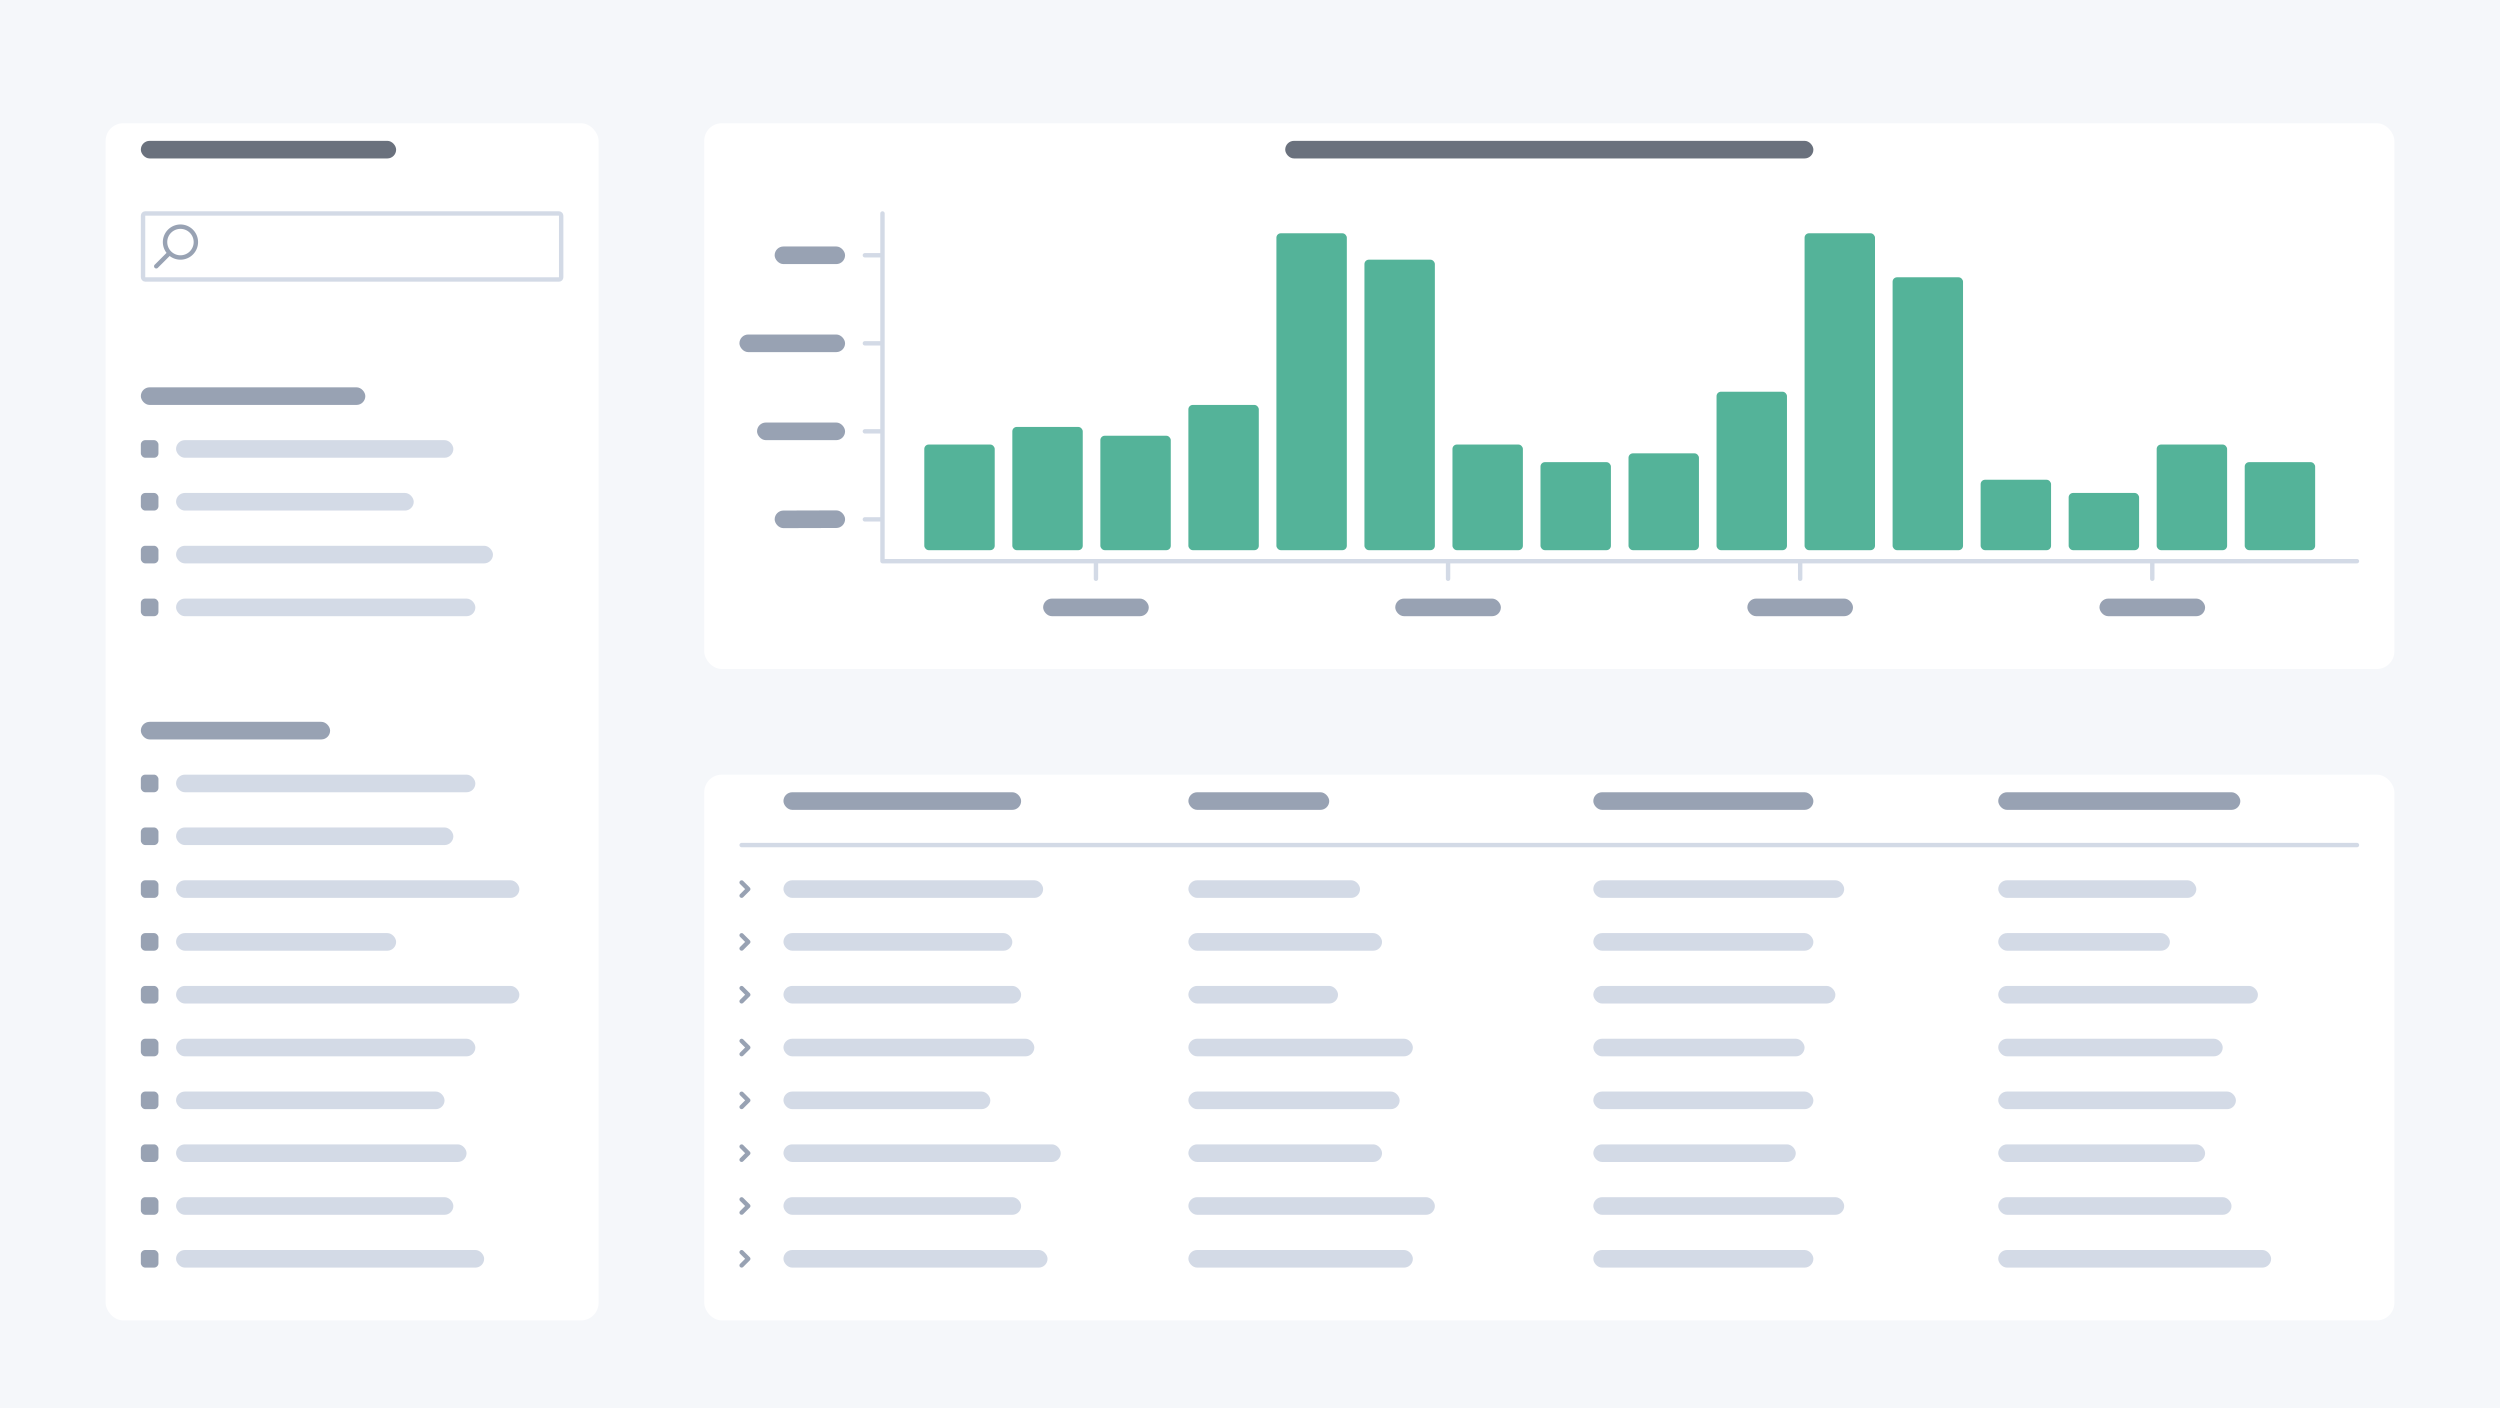 <svg width="568" height="320" fill="none" xmlns="http://www.w3.org/2000/svg">
  <path fill="#F5F7FA" d="M0 0h568v320H0z"/>
  <g filter="url(#kibana_discover_light__filter0_d)">
    <rect x="160" y="24" width="384" height="124" rx="4" fill="#fff"/>
  </g>
  <rect x="292" y="32" width="120" height="4" rx="2" fill="#6A717D"/>
  <rect x="176" y="56" width="16" height="4" rx="2" fill="#98A2B3"/>
  <rect x="237" y="136" width="24" height="4" rx="2" fill="#98A2B3"/>
  <rect x="317" y="136" width="24" height="4" rx="2" fill="#98A2B3"/>
  <rect x="397" y="136" width="24" height="4" rx="2" fill="#98A2B3"/>
  <rect x="477" y="136" width="24" height="4" rx="2" fill="#98A2B3"/>
  <rect x="168" y="76" width="24" height="4" rx="2" fill="#98A2B3"/>
  <rect x="172" y="96" width="20" height="4" rx="2" fill="#98A2B3"/>
  <rect x="176" y="116" width="16" height="4" rx="2" transform="rotate(-.17 176 116)" fill="#98A2B3"/>
  <path d="M200.5 48.5V58m335 69.5H489M200.5 58h-4m4 0v20m0 0h-4m4 0v20m0 0h-4m4 0v20m0 0v9.5H249m-48.5-9.5h-4m52.5 13.5v-4m0 0h80m0 0v4m0-4h80m0 0v4m0-4h80m0 0v4" stroke="#D3DAE6" stroke-linecap="round" stroke-linejoin="round"/>
  <rect x="210" y="101" width="16" height="24" rx="1" fill="#54B399"/>
  <rect x="230" y="97" width="16" height="28" rx="1" fill="#54B399"/>
  <rect x="250" y="99" width="16" height="26" rx="1" fill="#54B399"/>
  <rect x="270" y="92" width="16" height="33" rx="1" fill="#54B399"/>
  <rect x="290" y="53" width="16" height="72" rx="1" fill="#54B399"/>
  <rect x="310" y="59" width="16" height="66" rx="1" fill="#54B399"/>
  <rect x="330" y="101" width="16" height="24" rx="1" fill="#54B399"/>
  <rect x="350" y="105" width="16" height="20" rx="1" fill="#54B399"/>
  <rect x="370" y="103" width="16" height="22" rx="1" fill="#54B399"/>
  <rect x="390" y="89" width="16" height="36" rx="1" fill="#54B399"/>
  <rect x="410" y="53" width="16" height="72" rx="1" fill="#54B399"/>
  <rect x="430" y="63" width="16" height="62" rx="1" fill="#54B399"/>
  <rect x="450" y="109" width="16" height="16" rx="1" fill="#54B399"/>
  <rect x="470" y="112" width="16" height="13" rx="1" fill="#54B399"/>
  <rect x="490" y="101" width="16" height="24" rx="1" fill="#54B399"/>
  <rect x="510" y="105" width="16" height="20" rx="1" fill="#54B399"/>
  <g filter="url(#kibana_discover_light__filter1_d)">
    <rect x="24" y="24" width="112" height="272" rx="4" fill="#fff"/>
  </g>
  <rect x="32" y="32" width="58" height="4" rx="2" fill="#6A717D"/>
  <rect x="32.5" y="48.5" width="95" height="15" rx=".5" fill="#fff" stroke="#D3DAE6"/>
  <rect x="32" y="88" width="51" height="4" rx="2" fill="#98A2B3"/>
  <rect x="40" y="100" width="63" height="4" rx="2" fill="#D3DAE6"/>
  <rect x="40" y="112" width="54" height="4" rx="2" fill="#D3DAE6"/>
  <rect x="40" y="124" width="72" height="4" rx="2" fill="#D3DAE6"/>
  <rect x="40" y="136" width="68" height="4" rx="2" fill="#D3DAE6"/>
  <rect x="32" y="164" width="43" height="4" rx="2" fill="#98A2B3"/>
  <rect x="40" y="176" width="68" height="4" rx="2" fill="#D3DAE6"/>
  <rect x="40" y="188" width="63" height="4" rx="2" fill="#D3DAE6"/>
  <rect x="40" y="200" width="78" height="4" rx="2" fill="#D3DAE6"/>
  <rect x="40" y="212" width="50" height="4" rx="2" fill="#D3DAE6"/>
  <rect x="40" y="224" width="78" height="4" rx="2" fill="#D3DAE6"/>
  <rect x="40" y="236" width="68" height="4" rx="2" fill="#D3DAE6"/>
  <rect x="40" y="248" width="61" height="4" rx="2" fill="#D3DAE6"/>
  <rect x="40" y="260" width="66" height="4" rx="2" fill="#D3DAE6"/>
  <rect x="40" y="272" width="63" height="4" rx="2" fill="#D3DAE6"/>
  <rect x="40" y="284" width="70" height="4" rx="2" fill="#D3DAE6"/>
  <path fill-rule="evenodd" clip-rule="evenodd" d="M44 55a3 3 0 11-6 0 3 3 0 016 0zm1 0a4 4 0 01-6.453 3.16l-2.693 2.694a.5.5 0 01-.708-.708l2.694-2.693A4 4 0 1145 55z" fill="#98A2B3"/>
  <rect x="32" y="100" width="4" height="4" rx="1" fill="#98A2B3"/>
  <rect x="32" y="112" width="4" height="4" rx="1" fill="#98A2B3"/>
  <rect x="32" y="124" width="4" height="4" rx="1" fill="#98A2B3"/>
  <rect x="32" y="136" width="4" height="4" rx="1" fill="#98A2B3"/>
  <rect x="32" y="176" width="4" height="4" rx="1" fill="#98A2B3"/>
  <rect x="32" y="188" width="4" height="4" rx="1" fill="#98A2B3"/>
  <rect x="32" y="200" width="4" height="4" rx="1" fill="#98A2B3"/>
  <rect x="32" y="212" width="4" height="4" rx="1" fill="#98A2B3"/>
  <rect x="32" y="224" width="4" height="4" rx="1" fill="#98A2B3"/>
  <rect x="32" y="236" width="4" height="4" rx="1" fill="#98A2B3"/>
  <rect x="32" y="248" width="4" height="4" rx="1" fill="#98A2B3"/>
  <rect x="32" y="260" width="4" height="4" rx="1" fill="#98A2B3"/>
  <rect x="32" y="272" width="4" height="4" rx="1" fill="#98A2B3"/>
  <rect x="32" y="284" width="4" height="4" rx="1" fill="#98A2B3"/>
  <g filter="url(#kibana_discover_light__filter2_d)">
    <rect x="160" y="172" width="384" height="124" rx="4" fill="#fff"/>
  </g>
  <rect x="178" y="180" width="54" height="4" rx="2" fill="#98A2B3"/>
  <rect x="270" y="180" width="32" height="4" rx="2" fill="#98A2B3"/>
  <rect x="362" y="180" width="50" height="4" rx="2" fill="#98A2B3"/>
  <rect x="454" y="180" width="55" height="4" rx="2" fill="#98A2B3"/>
  <rect x="178" y="200" width="59" height="4" rx="2" fill="#D3DAE6"/>
  <rect x="270" y="200" width="39" height="4" rx="2" fill="#D3DAE6"/>
  <rect x="362" y="200" width="57" height="4" rx="2" fill="#D3DAE6"/>
  <rect x="454" y="200" width="45" height="4" rx="2" fill="#D3DAE6"/>
  <path d="M168.5 200.5l1.5 1.5-1.5 1.5" stroke="#98A2B3" stroke-linecap="round" stroke-linejoin="round"/>
  <rect x="178" y="212" width="52" height="4" rx="2" fill="#D3DAE6"/>
  <rect x="270" y="212" width="44" height="4" rx="2" fill="#D3DAE6"/>
  <rect x="362" y="212" width="50" height="4" rx="2" fill="#D3DAE6"/>
  <rect x="454" y="212" width="39" height="4" rx="2" fill="#D3DAE6"/>
  <path d="M168.5 212.5l1.5 1.5-1.5 1.5" stroke="#98A2B3" stroke-linecap="round" stroke-linejoin="round"/>
  <rect x="178" y="224" width="54" height="4" rx="2" fill="#D3DAE6"/>
  <rect x="270" y="224" width="34" height="4" rx="2" fill="#D3DAE6"/>
  <rect x="362" y="224" width="55" height="4" rx="2" fill="#D3DAE6"/>
  <rect x="454" y="224" width="59" height="4" rx="2" fill="#D3DAE6"/>
  <path d="M168.5 224.5l1.5 1.5-1.5 1.5" stroke="#98A2B3" stroke-linecap="round" stroke-linejoin="round"/>
  <rect x="178" y="236" width="57" height="4" rx="2" fill="#D3DAE6"/>
  <rect x="270" y="236" width="51" height="4" rx="2" fill="#D3DAE6"/>
  <rect x="362" y="236" width="48" height="4" rx="2" fill="#D3DAE6"/>
  <rect x="454" y="236" width="51" height="4" rx="2" fill="#D3DAE6"/>
  <path d="M168.5 236.5l1.5 1.5-1.5 1.5" stroke="#98A2B3" stroke-linecap="round" stroke-linejoin="round"/>
  <rect x="178" y="248" width="47" height="4" rx="2" fill="#D3DAE6"/>
  <rect x="270" y="248" width="48" height="4" rx="2" fill="#D3DAE6"/>
  <rect x="362" y="248" width="50" height="4" rx="2" fill="#D3DAE6"/>
  <rect x="454" y="248" width="54" height="4" rx="2" fill="#D3DAE6"/>
  <path d="M168.5 248.5l1.5 1.5-1.5 1.5" stroke="#98A2B3" stroke-linecap="round" stroke-linejoin="round"/>
  <rect x="178" y="260" width="63" height="4" rx="2" fill="#D3DAE6"/>
  <rect x="270" y="260" width="44" height="4" rx="2" fill="#D3DAE6"/>
  <rect x="362" y="260" width="46" height="4" rx="2" fill="#D3DAE6"/>
  <rect x="454" y="260" width="47" height="4" rx="2" fill="#D3DAE6"/>
  <path d="M168.5 260.5l1.5 1.5-1.5 1.5" stroke="#98A2B3" stroke-linecap="round" stroke-linejoin="round"/>
  <rect x="178" y="272" width="54" height="4" rx="2" fill="#D3DAE6"/>
  <rect x="270" y="272" width="56" height="4" rx="2" fill="#D3DAE6"/>
  <rect x="362" y="272" width="57" height="4" rx="2" fill="#D3DAE6"/>
  <rect x="454" y="272" width="53" height="4" rx="2" fill="#D3DAE6"/>
  <path d="M168.5 272.5l1.5 1.5-1.5 1.5" stroke="#98A2B3" stroke-linecap="round" stroke-linejoin="round"/>
  <rect x="178" y="284" width="60" height="4" rx="2" fill="#D3DAE6"/>
  <rect x="270" y="284" width="51" height="4" rx="2" fill="#D3DAE6"/>
  <rect x="362" y="284" width="50" height="4" rx="2" fill="#D3DAE6"/>
  <rect x="454" y="284" width="62" height="4" rx="2" fill="#D3DAE6"/>
  <path d="M168.5 284.5l1.5 1.5-1.5 1.5" stroke="#98A2B3" stroke-linecap="round" stroke-linejoin="round"/>
  <path d="M168.5 192h367" stroke="#D3DAE6" stroke-linecap="round" stroke-linejoin="round"/>
  <defs>
    <filter id="kibana_discover_light__filter0_d" x="144" y="12" width="416" height="156" filterUnits="userSpaceOnUse" color-interpolation-filters="sRGB">
      <feFlood flood-opacity="0" result="BackgroundImageFix"/>
      <feColorMatrix in="SourceAlpha" values="0 0 0 0 0 0 0 0 0 0 0 0 0 0 0 0 0 0 127 0"/>
      <feOffset dy="4"/>
      <feGaussianBlur stdDeviation="8"/>
      <feColorMatrix values="0 0 0 0 0 0 0 0 0 0 0 0 0 0 0 0 0 0 0.05 0"/>
      <feBlend in2="BackgroundImageFix" result="effect1_dropShadow"/>
      <feBlend in="SourceGraphic" in2="effect1_dropShadow" result="shape"/>
    </filter>
    <filter id="kibana_discover_light__filter1_d" x="8" y="12" width="144" height="304" filterUnits="userSpaceOnUse" color-interpolation-filters="sRGB">
      <feFlood flood-opacity="0" result="BackgroundImageFix"/>
      <feColorMatrix in="SourceAlpha" values="0 0 0 0 0 0 0 0 0 0 0 0 0 0 0 0 0 0 127 0"/>
      <feOffset dy="4"/>
      <feGaussianBlur stdDeviation="8"/>
      <feColorMatrix values="0 0 0 0 0 0 0 0 0 0 0 0 0 0 0 0 0 0 0.05 0"/>
      <feBlend in2="BackgroundImageFix" result="effect1_dropShadow"/>
      <feBlend in="SourceGraphic" in2="effect1_dropShadow" result="shape"/>
    </filter>
    <filter id="kibana_discover_light__filter2_d" x="144" y="160" width="416" height="156" filterUnits="userSpaceOnUse" color-interpolation-filters="sRGB">
      <feFlood flood-opacity="0" result="BackgroundImageFix"/>
      <feColorMatrix in="SourceAlpha" values="0 0 0 0 0 0 0 0 0 0 0 0 0 0 0 0 0 0 127 0"/>
      <feOffset dy="4"/>
      <feGaussianBlur stdDeviation="8"/>
      <feColorMatrix values="0 0 0 0 0 0 0 0 0 0 0 0 0 0 0 0 0 0 0.05 0"/>
      <feBlend in2="BackgroundImageFix" result="effect1_dropShadow"/>
      <feBlend in="SourceGraphic" in2="effect1_dropShadow" result="shape"/>
    </filter>
  </defs>
</svg>

